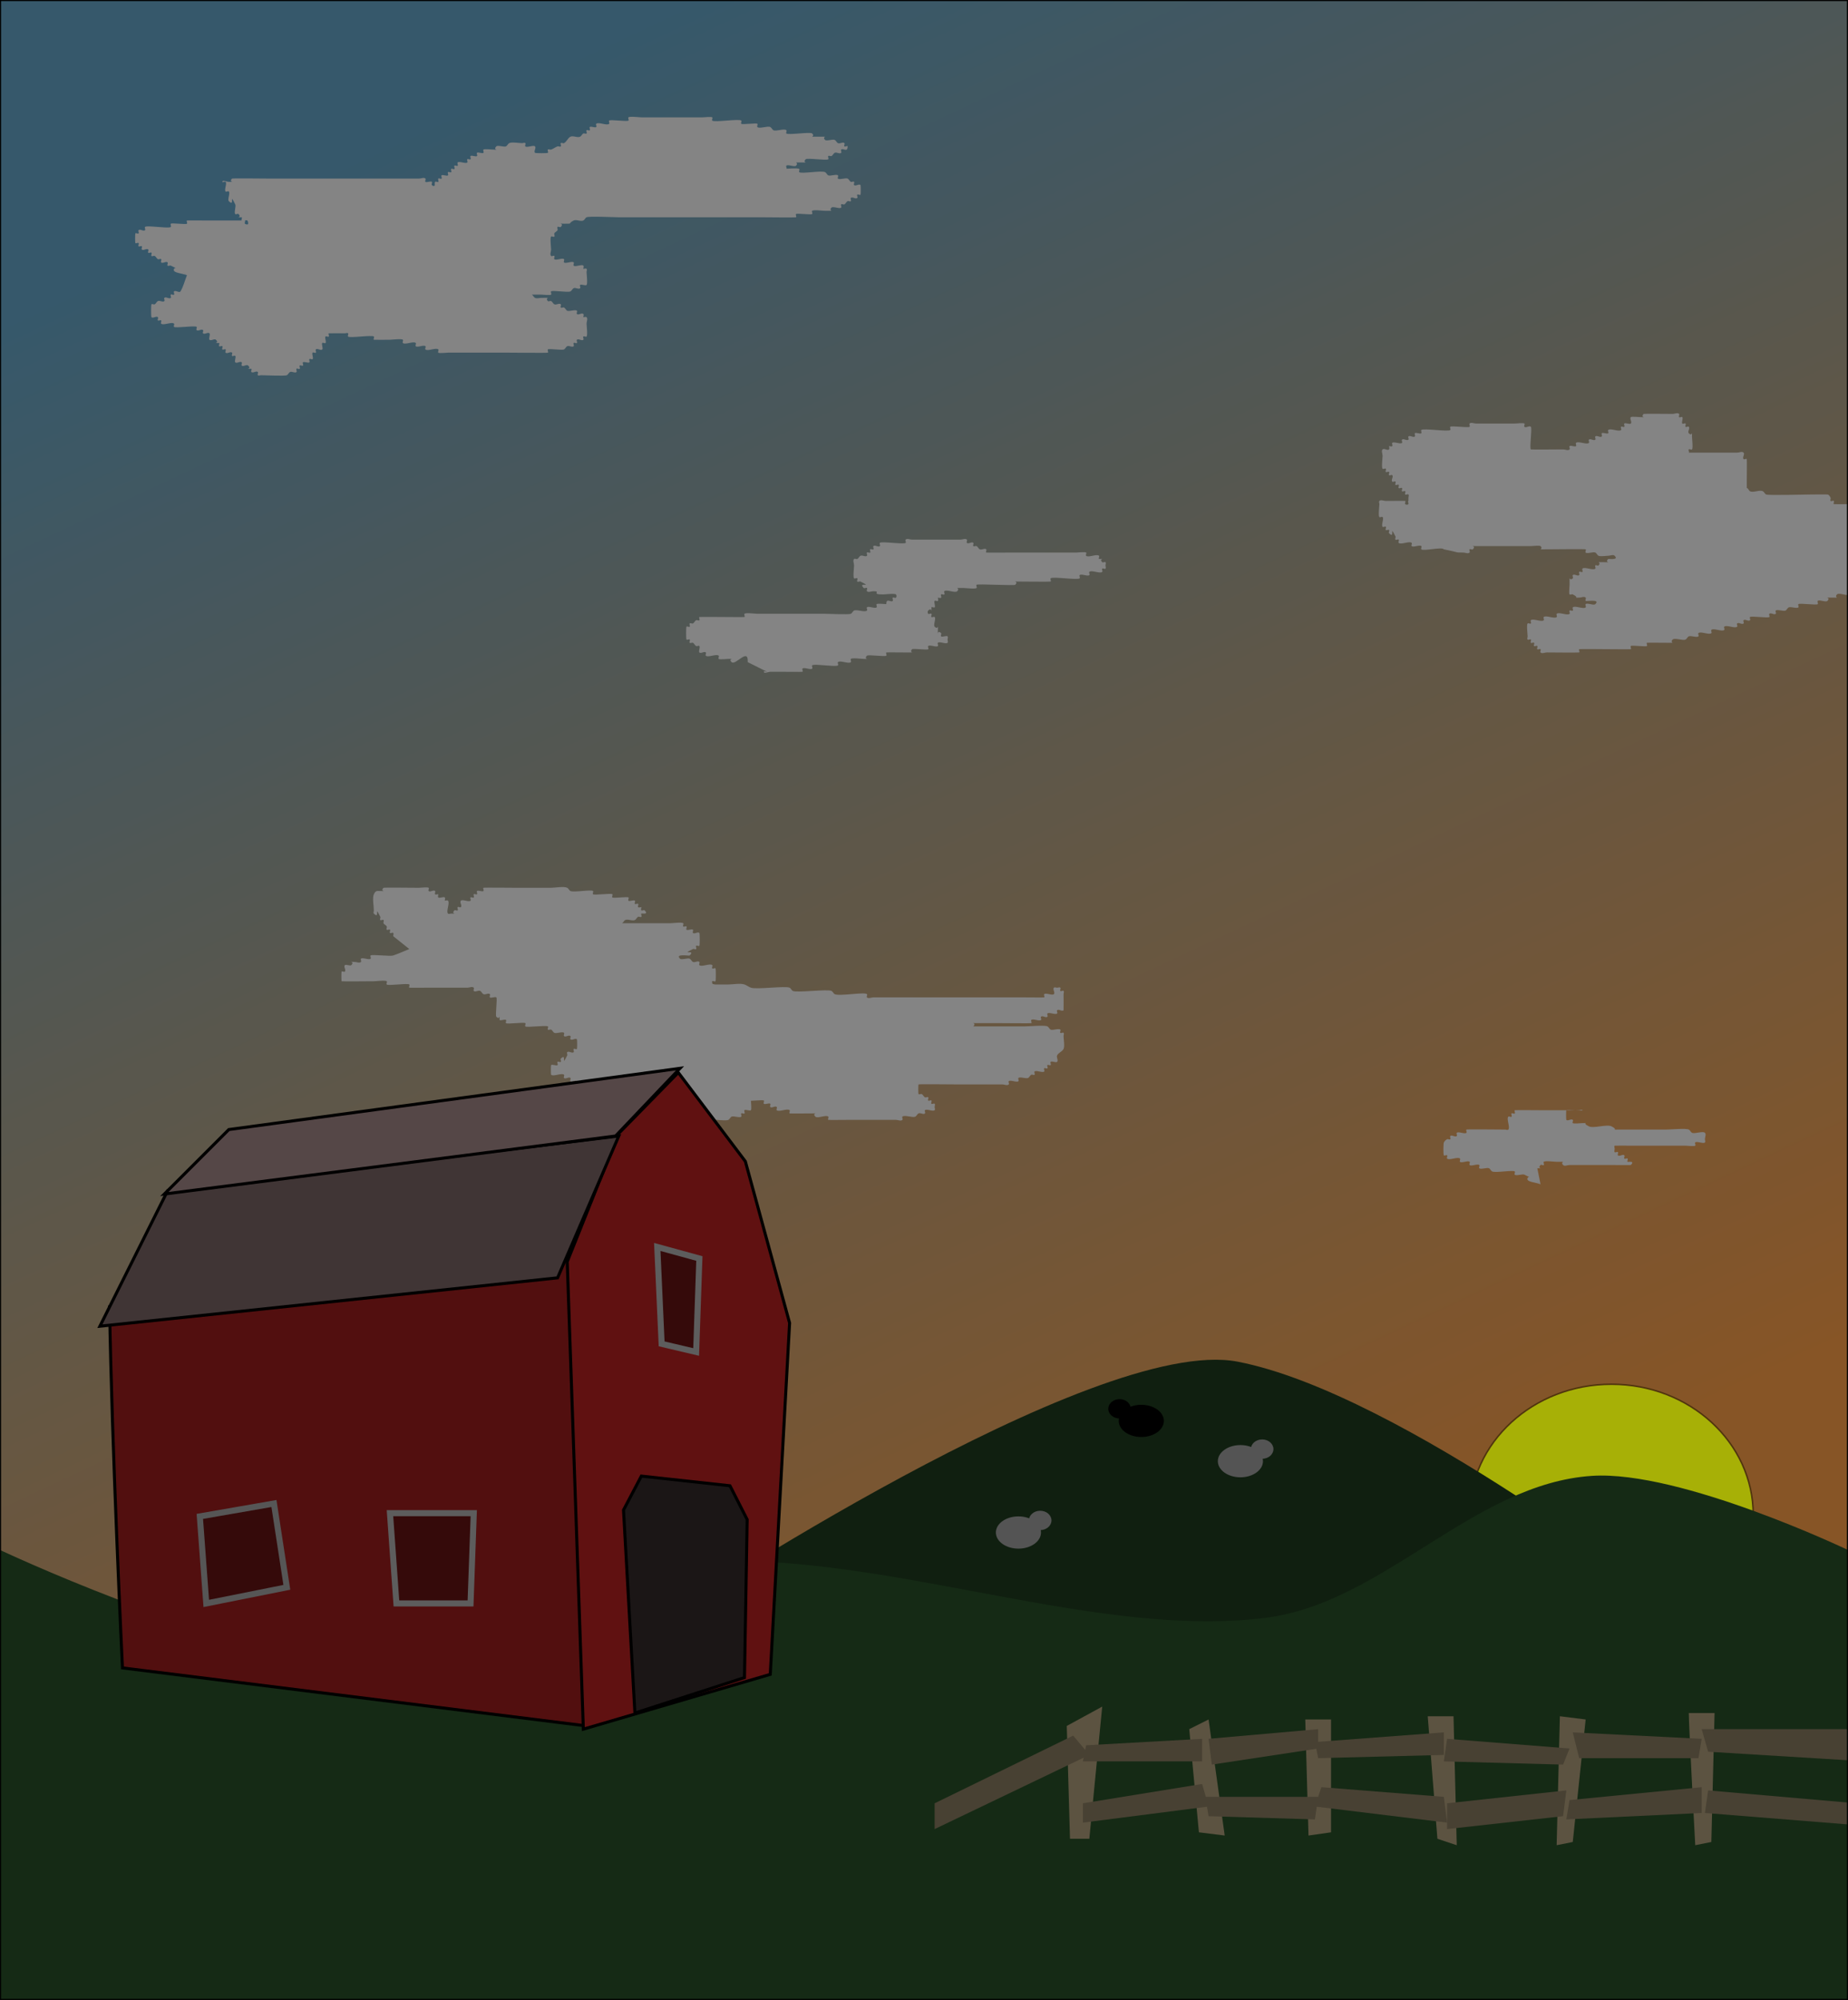 <?xml version="1.0" encoding="UTF-8" standalone="no"?>
<!-- Created with Inkscape (http://www.inkscape.org/) -->

<svg
   xmlns:dc="http://purl.org/dc/elements/1.1/"
   xmlns:cc="http://creativecommons.org/ns#"
   xmlns:rdf="http://www.w3.org/1999/02/22-rdf-syntax-ns#"
   xmlns:svg="http://www.w3.org/2000/svg"
   xmlns="http://www.w3.org/2000/svg"
   xmlns:xlink="http://www.w3.org/1999/xlink"
   xmlns:sodipodi="http://sodipodi.sourceforge.net/DTD/sodipodi-0.dtd"
   xmlns:inkscape="http://www.inkscape.org/namespaces/inkscape"
   width="610"
   height="660"
   id="svg3012"
   version="1.1"
   inkscape:version="0.48.5 r10040"
   sodipodi:docname="background.svg">
  <defs
     id="defs3014">
    <linearGradient
       id="linearGradient3775">
      <stop
         style="stop-color:#4d7e99;stop-opacity:1;"
         offset="0"
         id="stop3777" />
      <stop
         style="stop-color:#c27a36;stop-opacity:1;"
         offset="1"
         id="stop3779" />
    </linearGradient>
    <linearGradient
       inkscape:collect="always"
       xlink:href="#linearGradient3775"
       id="linearGradient3781"
       x1="226.596"
       y1="0"
       x2="467.447"
       y2="514.043"
       gradientUnits="userSpaceOnUse" />
  </defs>
  <sodipodi:namedview
     id="base"
     pagecolor="#ffffff"
     bordercolor="#666666"
     borderopacity="1.0"
     inkscape:pageopacity="0.0"
     inkscape:pageshadow="2"
     inkscape:zoom="0.94"
     inkscape:cx="339.6837"
     inkscape:cy="365.06349"
     inkscape:document-units="px"
     inkscape:current-layer="layer1"
     showgrid="true"
     inkscape:snap-grids="false"
     inkscape:window-width="1351"
     inkscape:window-height="898"
     inkscape:window-x="96"
     inkscape:window-y="46"
     inkscape:window-maximized="0"
     inkscape:snap-page="true"
     inkscape:snap-to-guides="true">
    <inkscape:grid
       type="xygrid"
       id="grid3020"
       empspacing="5"
       visible="true"
       enabled="true"
       snapvisiblegridlinesonly="true"
       spacingx="40px"
       spacingy="40px"
       originx="5px"
       originy="30px" />
  </sodipodi:namedview>
  <g
     inkscape:label="Layer 1"
     inkscape:groupmode="layer"
     id="layer1"
     transform="translate(0,-392.362)">
    <rect
       style="fill:url(#linearGradient3781);fill-opacity:1;stroke:none"
       id="rect3800"
       width="610"
       height="660"
       x="0"
       y="0"
       transform="translate(0,392.362)" />
    <path
       sodipodi:type="arc"
       style="fill:#effc08;fill-opacity:1;stroke:#724b13;stroke-width:0.5;stroke-linecap:round;stroke-linejoin:round;stroke-miterlimit:4;stroke-opacity:1;stroke-dasharray:none"
       id="path3826"
       sodipodi:cx="531.91492"
       sodipodi:cy="499.89362"
       sodipodi:rx="46.80851"
       sodipodi:ry="43.085106"
       d="m 578.723,499.894 c 0,23.795 -20.957,43.085 -46.809,43.085 -25.852,0 -46.809,-19.29 -46.809,-43.085 0,-23.795 20.957,-43.085 46.809,-43.085 25.852,0 46.809,19.29 46.809,43.085 z"
       transform="translate(0,392.362)" />
    <path
       style="fill:#172d17;fill-opacity:1;stroke:none"
       d="m 222.34,924.703 c 0,0 138.744,-92.104 186.17,-82.979 53.947,10.38 143.617,80.851 143.617,80.851 l 1.064,129.787 -288.298,0 z"
       id="rect3803"
       inkscape:connector-curvature="0"
       sodipodi:nodetypes="cscccc" />
    <path
       style="fill:#1e3c1e;fill-opacity:1;stroke:none"
       d="m 0,903.877 c 0,0 67.769,31.762 104.255,34.043 52.266,3.267 110.377,-32.976 154.255,-29.787 53.391,3.88 111.18,24.354 159.574,18.085 38.743,-5.019 68.461,-44.292 107.447,-46.809 C 554.785,877.521 610,903.877 610,903.877 l 0,148.485 -610,0 z"
       id="rect3798"
       inkscape:connector-curvature="0"
       sodipodi:nodetypes="csssscccc" />
    <path
       style="fill:#751515;fill-opacity:1;stroke:#000000;stroke-opacity:1"
       d="m 40.426,942.788 c 0,0 -3.546,-73.392 -4.255,-119.149 l 153.191,-15.957 4.255,154.255 z"
       id="path3815"
       inkscape:connector-curvature="0"
       sodipodi:nodetypes="ccccc" />
    <path
       style="fill:#bdbdbd;stroke:none;stroke-width:1px;stroke-linecap:butt;stroke-linejoin:miter;stroke-opacity:1;fill-opacity:1"
       d="m 135.106,313.191 c -1.064,-1.418 -4.61,-3.191 -3.191,-4.255 1.418,-1.064 4.965,4.255 3.191,4.255 -1.773,-1.418 -3.546,-2.837 -5.319,-4.255 0,-0.355 0.251,-0.813 0,-1.064 -0.251,-0.251 -0.813,0.251 -1.064,0 -0.251,-0.251 0.251,-0.813 0,-1.064 -0.251,-0.251 -0.813,0.251 -1.064,0 -0.251,-0.251 0.159,-0.747 0,-1.064 -0.224,-0.449 -0.84,-0.615 -1.064,-1.064 -0.159,-0.317 0.251,-0.813 0,-1.064 -0.251,-0.251 -0.813,0.251 -1.064,0 -0.251,-0.251 0.159,-0.747 0,-1.064 -2.214,-4.427 0.073,1.137 -2.128,-1.064 -0.251,-0.251 0,-0.709 0,-1.064 0,-1.278 -0.559,-4.201 0,-5.319 0.657,-1.315 1.027,-1.064 2.128,-1.064 2.837,0 -0.355,0.355 1.064,-1.064 0.114,-0.114 10.571,0 11.702,0 0.438,0 2.91,-0.282 3.191,0 0.251,0.251 -0.251,0.813 0,1.064 0.501,0.501 1.626,-0.501 2.128,0 0.251,0.251 -0.251,0.813 0,1.064 0.251,0.251 0.709,0 1.064,0 0,0.355 -0.251,0.813 0,1.064 0.35,0.35 1.777,-0.35 2.128,0 0.251,0.251 0,0.709 0,1.064 0.355,0 0.813,-0.251 1.064,0 0.709,0.709 -0.709,3.546 0,4.255 0.251,0.251 0.709,0 1.064,0 2.837,0 -0.355,0.355 1.064,-1.064 0.251,-0.251 0.813,0.251 1.064,0 0.251,-0.251 -0.251,-0.813 0,-1.064 0.251,-0.251 0.813,0.251 1.064,0 0.501,-0.501 -0.501,-1.626 0,-2.128 0.532,-0.532 2.66,0.532 3.191,0 0.251,-0.251 -0.251,-0.813 0,-1.064 0.251,-0.251 0.813,0.251 1.064,0 0.251,-0.251 -0.251,-0.813 0,-1.064 0.251,-0.251 0.813,0.251 1.064,0 0.251,-0.251 -0.251,-0.813 0,-1.064 0.35,-0.35 1.777,0.35 2.128,0 0.251,-0.251 -0.251,-0.813 0,-1.064 0.1,-0.1 9.613,0 10.638,0 3.901,0 7.801,0 11.702,0 1.278,0 4.201,-0.559 5.319,0 0.449,0.224 0.615,0.84 1.064,1.064 1.059,0.53 6.896,-0.55 7.447,0 0.251,0.251 -0.251,0.813 0,1.064 0.413,0.413 5.97,-0.413 6.383,0 0.251,0.251 -0.251,0.813 0,1.064 0.329,0.329 4.99,-0.329 5.319,0 0.251,0.251 -0.251,0.813 0,1.064 0.35,0.35 1.777,-0.35 2.128,0 0.251,0.251 -0.251,0.813 0,1.064 0.251,0.251 0.813,-0.251 1.064,0 0.251,0.251 -0.251,0.813 0,1.064 0.251,0.251 0.709,0 1.064,0 0,0.355 -0.251,0.813 0,1.064 0.251,0.251 0.813,-0.251 1.064,0 1.527,1.527 -0.93,0.93 -1.064,1.064 -0.251,0.251 0.251,0.813 0,1.064 -0.251,0.251 -0.747,-0.159 -1.064,0 -0.449,0.224 -0.615,0.84 -1.064,1.064 -0.851,0.426 -2.34,-0.426 -3.191,0 -0.449,0.224 -0.615,0.84 -1.064,1.064 -0.628,0.314 -2.476,0 -3.191,0 -0.371,0 -8.919,0 -5.319,0 8.156,0 16.312,0 24.468,0 0.649,0 3.841,-0.415 4.255,0 0.251,0.251 -0.251,0.813 0,1.064 0.251,0.251 0.813,-0.251 1.064,0 0.251,0.251 -0.251,0.813 0,1.064 0.35,0.35 1.777,-0.35 2.128,0 0.251,0.251 -0.251,0.813 0,1.064 0.501,0.501 1.626,-0.501 2.128,0 0.166,0.166 0.166,4.09 0,4.255 -0.251,0.251 -0.813,-0.251 -1.064,0 -0.251,0.251 0.251,0.813 0,1.064 -0.251,0.251 -0.747,-0.159 -1.064,0 -4.427,2.214 1.137,-0.073 -1.064,2.128 -0.209,0.209 -4.975,-0.72 -3.191,1.064 0.492,0.492 2.549,-0.321 3.191,0 0.449,0.224 0.615,0.84 1.064,1.064 0.634,0.317 1.626,-0.501 2.128,0 0.251,0.251 -0.251,0.813 0,1.064 0.709,0.709 3.546,-0.709 4.255,0 0.251,0.251 -0.251,0.813 0,1.064 0.251,0.251 0.813,-0.251 1.064,0 0.166,0.166 0.166,4.09 0,4.255 -0.251,0.251 -0.813,-0.251 -1.064,0 -0.251,0.251 0.251,0.813 0,1.064 -0.251,0.251 -1.064,0.355 -1.064,0 0,-0.709 1.418,0 2.128,0 1.418,0 2.837,0 4.255,0 1.516,0 3.857,-0.487 5.319,0 0.752,0.251 1.375,0.813 2.128,1.064 1.97,0.657 11.4,-0.683 12.766,0 0.449,0.224 0.615,0.84 1.064,1.064 1.345,0.672 11.421,-0.672 12.766,0 0.449,0.224 0.615,0.84 1.064,1.064 1.54,0.77 9.828,-0.81 10.638,0 0.251,0.251 -0.251,0.813 0,1.064 0.501,0.501 1.418,0 2.128,0 4.61,0 9.22,0 13.83,0 12.057,0 24.113,0 36.17,0 0.607,0 6.328,0.055 6.383,0 0.251,-0.251 -0.251,-0.813 0,-1.064 0.532,-0.532 2.66,0.532 3.191,0 0.501,-0.501 -0.501,-1.626 0,-2.128 0.251,-0.251 0.709,0 1.064,0 0.355,0 0.813,-0.251 1.064,0 0.251,0.251 -0.251,0.813 0,1.064 0.251,0.251 0.813,-0.251 1.064,0 0.251,0.251 0,0.709 0,1.064 0,0.502 0.048,5.271 0,5.319 -0.501,0.501 -1.626,-0.501 -2.128,0 -0.251,0.251 0.251,0.813 0,1.064 -0.532,0.532 -2.66,-0.532 -3.191,0 -0.251,0.251 0.251,0.813 0,1.064 -0.501,0.501 -1.626,-0.501 -2.128,0 -0.251,0.251 0.251,0.813 0,1.064 -0.532,0.532 -2.66,-0.532 -3.191,0 -0.251,0.251 0.251,0.813 0,1.064 -0.086,0.086 -8.655,0 -9.574,0 -2.837,0 -5.674,0 -8.511,0 -2.837,0 0.355,-0.355 -1.064,1.064 -0.251,0.251 -1.418,0 -1.064,0 6.028,0 12.057,0 18.085,0 1.375,0 6.472,-0.488 7.447,0 0.449,0.224 0.615,0.84 1.064,1.064 0.642,0.321 2.7,-0.492 3.191,0 0.251,0.251 -0.251,0.813 0,1.064 0.251,0.251 0.813,-0.251 1.064,0 0.251,0.251 0,0.709 0,1.064 0,1.009 0.442,3.372 0,4.255 -0.449,0.897 -1.679,1.231 -2.128,2.128 -0.317,0.634 0.501,1.626 0,2.128 -0.356,0.356 -1.772,-0.356 -2.128,0 -0.251,0.251 0.251,0.813 0,1.064 -0.251,0.251 -0.813,-0.251 -1.064,0 -0.251,0.251 0.251,0.813 0,1.064 -0.251,0.251 -0.813,-0.251 -1.064,0 -0.251,0.251 0.251,0.813 0,1.064 -0.532,0.532 -2.66,-0.532 -3.191,0 -0.251,0.251 0.251,0.813 0,1.064 -0.251,0.251 -0.747,-0.159 -1.064,0 -0.449,0.224 -0.615,0.84 -1.064,1.064 -0.642,0.321 -2.7,-0.492 -3.191,0 -0.251,0.251 0.251,0.813 0,1.064 -0.532,0.532 -2.66,-0.532 -3.191,0 -0.251,0.251 0.251,0.813 0,1.064 -0.501,0.501 -1.418,0 -2.128,0 -4.965,0 -9.929,0 -14.894,0 -1.237,0 -12.638,-0.128 -12.766,0 -0.106,0.106 -0.106,3.085 0,3.191 0.251,0.251 0.747,-0.159 1.064,0 0.449,0.224 0.615,0.84 1.064,1.064 0.317,0.159 0.813,-0.251 1.064,0 0.251,0.251 -0.251,0.813 0,1.064 0.251,0.251 0.813,-0.251 1.064,0 0.251,0.251 -0.251,0.813 0,1.064 0.251,0.251 0.813,-0.251 1.064,0 0.251,0.251 0,0.709 0,1.064 0,0.355 0.251,0.813 0,1.064 -0.532,0.532 -2.66,-0.532 -3.191,0 -0.251,0.251 0.251,0.813 0,1.064 -0.501,0.501 -1.493,-0.317 -2.128,0 -0.449,0.224 -0.615,0.84 -1.064,1.064 -0.886,0.443 -3.581,-0.675 -4.255,0 -0.251,0.251 0.251,0.813 0,1.064 -0.501,0.501 -1.418,0 -2.128,0 -5.319,0 -10.638,0 -15.957,0 -0.607,0 -6.328,0.055 -6.383,0 -0.251,-0.251 0.251,-0.813 0,-1.064 -0.709,-0.709 -3.546,0.709 -4.255,0 -1.418,-1.418 1.773,-1.064 -1.064,-1.064 -0.711,0 -7.383,0.063 -7.447,0 -0.251,-0.251 0.251,-0.813 0,-1.064 -0.709,-0.709 -3.546,0.709 -4.255,0 -0.251,-0.251 0.251,-0.813 0,-1.064 -0.501,-0.501 -1.626,0.501 -2.128,0 -0.251,-0.251 0.251,-0.813 0,-1.064 -0.35,-0.35 -1.777,0.35 -2.128,0 -0.251,-0.251 0.251,-0.813 0,-1.064 -0.329,-0.329 -4.99,0.329 -5.319,0 -0.251,-0.251 0.251,-0.813 0,-1.064 -0.501,-0.501 -1.626,0.501 -2.128,0 -0.251,-0.251 0.251,-0.813 0,-1.064 -0.35,-0.35 -1.778,0.35 -2.128,0 -0.251,-0.251 0.251,-0.813 0,-1.064 -0.35,-0.35 -1.777,0.35 -2.128,0 -1.425,-1.425 2.948,-1.307 3.191,-1.064 0.251,0.251 -0.251,0.813 0,1.064 0.501,0.501 1.626,-0.501 2.128,0 0.251,0.251 -0.251,0.813 0,1.064 0.501,0.501 1.626,-0.501 2.128,0 0.501,0.501 0,1.418 0,2.128 0,0.438 0.282,2.91 0,3.191 -0.35,0.35 -1.777,-0.35 -2.128,0 -0.251,0.251 0.251,0.813 0,1.064 -0.251,0.251 -0.813,-0.251 -1.064,0 -0.251,0.251 0.251,0.813 0,1.064 -0.492,0.492 -2.549,-0.321 -3.191,0 -0.449,0.224 -0.615,0.84 -1.064,1.064 -1.059,0.53 -6.896,-0.55 -7.447,0 -0.251,0.251 0.251,0.813 0,1.064 -0.501,0.501 -1.418,0 -2.128,0 -1.56,0 -9.803,0.418 -10.638,0 -0.449,-0.224 -0.615,-0.84 -1.064,-1.064 -0.317,-0.159 -0.813,0.251 -1.064,0 -0.251,-0.251 0.251,-0.813 0,-1.064 -0.532,-0.532 -2.66,0.532 -3.191,0 -0.251,-0.251 0.251,-0.813 0,-1.064 -0.532,-0.532 -2.66,0.532 -3.191,0 -0.251,-0.251 0.251,-0.813 0,-1.064 -0.251,-0.251 -0.813,0.251 -1.064,0 -0.251,-0.251 0.251,-0.813 0,-1.064 -0.35,-0.35 -1.777,0.35 -2.128,0 -0.251,-0.251 0.251,-0.813 0,-1.064 -0.251,-0.251 -0.747,0.159 -1.064,0 -0.449,-0.224 -0.615,-0.84 -1.064,-1.064 -0.642,-0.321 -2.7,0.492 -3.191,0 -0.251,-0.251 0.251,-0.813 0,-1.064 -0.35,-0.35 -1.777,0.35 -2.128,0 -0.251,-0.251 0.251,-0.813 0,-1.064 -0.35,-0.35 -1.777,0.35 -2.128,0 -0.251,-0.251 0.251,-0.813 0,-1.064 -0.251,-0.251 -0.747,0.159 -1.064,0 -0.449,-0.224 -0.615,-0.84 -1.064,-1.064 -0.886,-0.443 -3.581,0.675 -4.255,0 -0.251,-0.251 0.251,-0.813 0,-1.064 -0.501,-0.501 -1.626,0.501 -2.128,0 -0.251,-0.251 0.251,-0.813 0,-1.064 -0.501,-0.501 -1.626,0.501 -2.128,0 -0.251,-0.251 0.251,-0.813 0,-1.064 -0.501,-0.501 -1.626,0.501 -2.128,0 -0.251,-0.251 0.251,-0.813 0,-1.064 -0.709,-0.709 -3.546,0.709 -4.255,0 -0.106,-0.106 -0.106,-3.085 0,-3.191 0.35,-0.35 1.777,0.35 2.128,0 0.251,-0.251 -0.251,-0.813 0,-1.064 0.251,-0.251 0.813,0.251 1.064,0 0.251,-0.251 -0.251,-0.813 0,-1.064 2.201,-2.201 -0.086,3.364 2.128,-1.064 0.159,-0.317 -0.251,-0.813 0,-1.064 0.501,-0.501 1.626,0.501 2.128,0 0.251,-0.251 -0.251,-0.813 0,-1.064 0.251,-0.251 0.813,0.251 1.064,0 0.106,-0.106 0.106,-3.085 0,-3.191 -0.501,-0.501 -1.626,0.501 -2.128,0 -0.251,-0.251 0.251,-0.813 0,-1.064 -0.501,-0.501 -1.626,0.501 -2.128,0 -0.251,-0.251 0.251,-0.813 0,-1.064 -0.492,-0.492 -2.549,0.321 -3.191,0 -0.449,-0.224 -0.615,-0.84 -1.064,-1.064 -0.317,-0.159 -0.813,0.251 -1.064,0 -0.251,-0.251 0.317,-0.905 0,-1.064 -0.865,-0.433 -6.998,0.449 -7.447,0 -0.251,-0.251 0.251,-0.813 0,-1.064 -0.413,-0.413 -5.97,0.413 -6.383,0 -0.251,-0.251 0.251,-0.813 0,-1.064 -0.35,-0.35 -1.777,0.35 -2.128,0 0,-2.837 0.355,0.355 -1.064,-1.064 -0.413,-0.413 0.413,-5.97 0,-6.383 -0.35,-0.35 -1.777,0.35 -2.128,0 -0.251,-0.251 0.251,-0.813 0,-1.064 -0.501,-0.501 -1.493,0.317 -2.128,0 -0.449,-0.224 -0.615,-0.84 -1.064,-1.064 -0.634,-0.317 -1.626,0.501 -2.128,0 -0.251,-0.251 0.251,-0.813 0,-1.064 -0.501,-0.501 -1.418,0 -2.128,0 -4.61,0 -9.22,0 -13.83,0 -0.502,0 -5.271,0.048 -5.319,0 -0.251,-0.251 0.251,-0.813 0,-1.064 -0.499,-0.499 -6.947,0.499 -7.447,0 -0.251,-0.251 0.251,-0.813 0,-1.064 -0.414,-0.415 -3.606,0 -4.255,0 -1.025,0 -10.538,0.1 -10.638,0 -0.106,-0.106 -0.106,-3.085 0,-3.191 0.251,-0.251 0.813,0.251 1.064,0 0.501,-0.501 -0.501,-1.626 0,-2.128 0.35,-0.35 1.777,0.35 2.128,0 1.418,-1.418 -1.773,-1.064 1.064,-1.064 0.709,0 1.626,0.501 2.128,0 0.251,-0.251 -0.251,-0.813 0,-1.064 0.532,-0.532 2.66,0.532 3.191,0 0.251,-0.251 -0.251,-0.813 0,-1.064 0.429,-0.429 6.374,0.357 7.447,0 1.812,-0.604 3.546,-1.418 5.319,-2.128 z"
       id="path3822"
       inkscape:connector-curvature="0"
       transform="translate(0,392.362)" />
    <path
       style="fill:#8a1919;fill-opacity:1;stroke:#000000;stroke-width:1px;stroke-linecap:butt;stroke-linejoin:miter;stroke-opacity:1"
       d="m 192.553,963.001 -5.319,-154.255 16.854,-42.212 19.809,-20.217 22.138,29.322 14.602,53.321 -6.383,115.957 z"
       id="path3817"
       inkscape:connector-curvature="0"
       sodipodi:nodetypes="cccccccc" />
    <path
       style="fill:#5c4c4c;fill-opacity:1;stroke:#000000;stroke-width:1px;stroke-linecap:butt;stroke-linejoin:miter;stroke-opacity:1"
       d="M 184.043,814.064 204.255,767.256 55.319,785.341 32.979,830.022 z"
       id="path3819"
       inkscape:connector-curvature="0" />
    <path
       style="fill:#7a6565;fill-opacity:1;stroke:#000000;stroke-width:1px;stroke-linecap:butt;stroke-linejoin:miter;stroke-opacity:1"
       d="M 203.191,767.256 224.468,744.915 75.532,765.128 54.255,786.405 z"
       id="path3821"
       inkscape:connector-curvature="0"
       sodipodi:nodetypes="ccccc" />
    <path
       style="fill:#272020;fill-opacity:1;stroke:#000000;stroke-width:1px;stroke-linecap:butt;stroke-linejoin:miter;stroke-opacity:1"
       d="m 209.574,957.681 -3.763,-66.995 5.891,-11.197 29.255,3.191 5.671,11.149 -0.884,52.149 z"
       id="path3823"
       inkscape:connector-curvature="0"
       sodipodi:nodetypes="ccccccc" />
    <path
       style="fill:#4c0e0e;fill-opacity:1;stroke:#7b7b7b;stroke-width:2;stroke-linecap:butt;stroke-linejoin:miter;stroke-miterlimit:4;stroke-opacity:1;stroke-dasharray:none"
       d="m 65.957,892.788 2.128,28.723 26.596,-5.319 -4.255,-27.66 z"
       id="path3825"
       inkscape:connector-curvature="0" />
    <path
       style="fill:#4c0e0e;fill-opacity:1;stroke:#858585;stroke-width:2;stroke-linecap:butt;stroke-linejoin:miter;stroke-miterlimit:4;stroke-opacity:1;stroke-dasharray:none"
       d="m 128.723,891.724 2.128,29.787 24.468,0 1.064,-29.787 z"
       id="path3827"
       inkscape:connector-curvature="0" />
    <path
       style="fill:#4c0e0e;fill-opacity:1;stroke:#858585;stroke-width:2;stroke-linecap:butt;stroke-linejoin:miter;stroke-miterlimit:4;stroke-opacity:1;stroke-dasharray:none"
       d="m 216.957,803.867 1.44,31.979 11.391,2.686 1.064,-30.851 z"
       id="path3827-1"
       inkscape:connector-curvature="0"
       sodipodi:nodetypes="ccccc" />
    <path
       style="fill:#84775d;stroke:none;stroke-width:1px;stroke-linecap:butt;stroke-linejoin:miter;stroke-opacity:1;fill-opacity:1"
       d="m 557.447,565.319 c 0,4.255 2.128,43.617 2.128,43.617 l 5.319,-1.064 1.064,-42.553 z"
       id="path3847"
       inkscape:connector-curvature="0"
       transform="translate(0,392.362)" />
    <path
       style="fill:#84775d;stroke:none;stroke-width:1px;stroke-linecap:butt;stroke-linejoin:miter;stroke-opacity:1;fill-opacity:1"
       d="m 519.149,607.872 4.255,-40.426 -8.511,-1.064 -1.064,42.553 z"
       id="path3849"
       inkscape:connector-curvature="0"
       transform="translate(0,392.362)" />
    <path
       style="fill:#84775d;stroke:none;stroke-width:1px;stroke-linecap:butt;stroke-linejoin:miter;stroke-opacity:1;fill-opacity:1"
       d="m 474.468,606.809 6.383,2.128 -1.064,-42.553 -8.511,0 z"
       id="path3851"
       inkscape:connector-curvature="0"
       transform="translate(0,392.362)" />
    <path
       style="fill:#84775d;stroke:none;stroke-width:1px;stroke-linecap:butt;stroke-linejoin:miter;stroke-opacity:1;fill-opacity:1"
       d="m 431.915,605.745 7.447,-1.064 0,-37.234 -8.511,0 z"
       id="path3853"
       inkscape:connector-curvature="0"
       transform="translate(0,392.362)" />
    <path
       style="fill:#84775d;stroke:none;stroke-width:1px;stroke-linecap:butt;stroke-linejoin:miter;stroke-opacity:1;fill-opacity:1"
       d="m 395.745,604.681 -3.191,-34.043 6.383,-3.191 5.319,38.298 z"
       id="path3855"
       inkscape:connector-curvature="0"
       transform="translate(0,392.362)" />
    <path
       style="fill:#84775d;stroke:none;stroke-width:1px;stroke-linecap:butt;stroke-linejoin:miter;stroke-opacity:1;fill-opacity:1"
       d="m 353.191,999.171 6.383,0 4.255,-43.617 -11.702,6.383 z"
       id="path3857"
       inkscape:connector-curvature="0" />
    <path
       style="fill:#675d49;stroke:none;stroke-width:1px;stroke-linecap:butt;stroke-linejoin:miter;stroke-opacity:1;fill-opacity:1"
       d="m 308.511,595.106 0,8.511 51.064,-24.468 -5.319,-6.383 z"
       id="path3859"
       inkscape:connector-curvature="0"
       transform="translate(0,392.362)" />
    <path
       style="fill:#675d49;stroke:none;stroke-width:1px;stroke-linecap:butt;stroke-linejoin:miter;stroke-opacity:1;fill-opacity:1"
       d="m 358.511,575.957 -1.064,5.319 39.362,0 0,-7.447 z"
       id="path3861"
       inkscape:connector-curvature="0"
       transform="translate(0,392.362)" />
    <path
       style="fill:#675d49;stroke:none;stroke-width:1px;stroke-linecap:butt;stroke-linejoin:miter;stroke-opacity:1;fill-opacity:1"
       d="m 357.447,595.106 0,6.383 41.489,-5.319 -2.128,-7.447 z"
       id="path3863"
       inkscape:connector-curvature="0"
       transform="translate(0,392.362)" />
    <path
       style="fill:#675d49;stroke:none;stroke-width:1px;stroke-linecap:butt;stroke-linejoin:miter;stroke-opacity:1;fill-opacity:1"
       d="m 398.936,599.362 -1.064,-6.383 37.234,0 -1.064,7.447 z"
       id="path3865"
       inkscape:connector-curvature="0"
       transform="translate(0,392.362)" />
    <path
       style="fill:#675d49;stroke:none;stroke-width:1px;stroke-linecap:butt;stroke-linejoin:miter;stroke-opacity:1;fill-opacity:1"
       d="m 435.106,577.021 0,-6.383 -36.17,3.191 1.064,8.511 z"
       id="path3867"
       inkscape:connector-curvature="0"
       transform="translate(0,392.362)" />
    <path
       style="fill:#675d49;stroke:none;stroke-width:1px;stroke-linecap:butt;stroke-linejoin:miter;stroke-opacity:1;fill-opacity:1"
       d="m 435.106,580.213 -1.064,-5.319 42.553,-3.191 0,7.447 z"
       id="path3869"
       inkscape:connector-curvature="0"
       transform="translate(0,392.362)" />
    <path
       style="fill:#675d49;stroke:none;stroke-width:1px;stroke-linecap:butt;stroke-linejoin:miter;stroke-opacity:1;fill-opacity:1"
       d="m 477.66,601.489 -1.064,-8.511 -40.426,-3.191 -2.128,6.383 z"
       id="path3871"
       inkscape:connector-curvature="0"
       transform="translate(0,392.362)" />
    <path
       style="fill:#675d49;stroke:none;stroke-width:1px;stroke-linecap:butt;stroke-linejoin:miter;stroke-opacity:1;fill-opacity:1"
       d="m 477.66,603.617 0,-8.511 39.362,-4.255 -1.064,8.511 z"
       id="path3873"
       inkscape:connector-curvature="0"
       transform="translate(0,392.362)" />
    <path
       style="fill:#675d49;stroke:none;stroke-width:1px;stroke-linecap:butt;stroke-linejoin:miter;stroke-opacity:1;fill-opacity:1"
       d="m 517.021,600.426 1.064,-6.383 43.617,-4.255 0,8.511 z"
       id="path3875"
       inkscape:connector-curvature="0"
       transform="translate(0,392.362)" />
    <path
       style="fill:#675d49;stroke:none;stroke-width:1px;stroke-linecap:butt;stroke-linejoin:miter;stroke-opacity:1;fill-opacity:1"
       d="m 476.596,581.277 1.064,-7.447 40.426,3.191 -2.128,5.319 z"
       id="path3877"
       inkscape:connector-curvature="0"
       transform="translate(0,392.362)" />
    <path
       style="fill:#675d49;stroke:none;stroke-width:1px;stroke-linecap:butt;stroke-linejoin:miter;stroke-opacity:1;fill-opacity:1"
       d="m 521.277,580.213 -2.128,-8.511 42.553,2.128 -1.064,6.383 z"
       id="path3879"
       inkscape:connector-curvature="0"
       transform="translate(0,392.362)" />
    <path
       style="fill:#675d49;stroke:none;stroke-width:1px;stroke-linecap:butt;stroke-linejoin:miter;stroke-opacity:1;fill-opacity:1"
       d="m 562.766,598.298 1.064,-7.447 48.936,4.255 3.191,7.447 z"
       id="path3881"
       inkscape:connector-curvature="0"
       transform="translate(0,392.362)" />
    <path
       style="fill:#675d49;stroke:none;stroke-width:1px;stroke-linecap:butt;stroke-linejoin:miter;stroke-opacity:1;fill-opacity:1"
       d="m 563.83,578.085 -2.128,-7.447 56.383,0 -2.128,10.638 z"
       id="path3883"
       inkscape:connector-curvature="0"
       transform="translate(0,392.362)" />
    <path
       sodipodi:type="arc"
       style="fill:#797979;fill-opacity:1;stroke:none"
       id="path3885"
       sodipodi:cx="336.17023"
       sodipodi:cy="505.74469"
       sodipodi:rx="7.4468083"
       sodipodi:ry="5.319149"
       d="m 343.617,505.745 c 0,2.938 -3.334,5.319 -7.447,5.319 -4.113,0 -7.447,-2.381 -7.447,-5.319 0,-2.938 3.334,-5.319 7.447,-5.319 4.113,0 7.447,2.381 7.447,5.319 z"
       transform="translate(0,392.362)" />
    <path
       sodipodi:type="arc"
       style="fill:#797979;fill-opacity:1;stroke:none"
       id="path3887"
       sodipodi:cx="343.61703"
       sodipodi:cy="499.62766"
       sodipodi:rx="3.7234042"
       sodipodi:ry="3.1914895"
       d="m 347.34,499.628 c 0,1.763 -1.667,3.191 -3.723,3.191 -2.056,0 -3.723,-1.429 -3.723,-3.191 0,-1.763 1.667,-3.191 3.723,-3.191 2.056,0 3.723,1.429 3.723,3.191 z"
       transform="translate(-0.266,394.49)" />
    <path
       transform="translate(73.271,368.825)"
       sodipodi:type="arc"
       style="fill:#797979;fill-opacity:1;stroke:none"
       id="path3885-7"
       sodipodi:cx="336.17023"
       sodipodi:cy="505.74469"
       sodipodi:rx="7.4468083"
       sodipodi:ry="5.319149"
       d="m 343.617,505.745 c 0,2.938 -3.334,5.319 -7.447,5.319 -4.113,0 -7.447,-2.381 -7.447,-5.319 0,-2.938 3.334,-5.319 7.447,-5.319 4.113,0 7.447,2.381 7.447,5.319 z" />
    <path
       sodipodi:type="arc"
       style="fill:#797979;fill-opacity:1;stroke:none"
       id="path3887-4"
       sodipodi:cx="343.61703"
       sodipodi:cy="499.62766"
       sodipodi:rx="3.7234042"
       sodipodi:ry="3.1914895"
       d="m 347.34,499.628 c 0,1.763 -1.667,3.191 -3.723,3.191 -2.056,0 -3.723,-1.429 -3.723,-3.191 0,-1.763 1.667,-3.191 3.723,-3.191 2.056,0 3.723,1.429 3.723,3.191 z"
       transform="translate(73.005,370.953)" />
    <path
       transform="matrix(-1,0,0,1,712.899,355.527)"
       sodipodi:type="arc"
       style="fill:#000000;fill-opacity:1;stroke:none"
       id="path3885-7-0"
       sodipodi:cx="336.17023"
       sodipodi:cy="505.74469"
       sodipodi:rx="7.4468083"
       sodipodi:ry="5.319149"
       d="m 343.617,505.745 c 0,2.938 -3.334,5.319 -7.447,5.319 -4.113,0 -7.447,-2.381 -7.447,-5.319 0,-2.938 3.334,-5.319 7.447,-5.319 4.113,0 7.447,2.381 7.447,5.319 z" />
    <path
       sodipodi:type="arc"
       style="fill:#000000;fill-opacity:1;stroke:none"
       id="path3887-4-9"
       sodipodi:cx="343.61703"
       sodipodi:cy="499.62766"
       sodipodi:rx="3.7234042"
       sodipodi:ry="3.1914895"
       d="m 347.34,499.628 c 0,1.763 -1.667,3.191 -3.723,3.191 -2.056,0 -3.723,-1.429 -3.723,-3.191 0,-1.763 1.667,-3.191 3.723,-3.191 2.056,0 3.723,1.429 3.723,3.191 z"
       transform="matrix(-1,0,0,1,713.165,357.655)" />
    <path
       style="fill:#bdbdbd;stroke:none;stroke-width:1px;stroke-linecap:butt;stroke-linejoin:miter;stroke-opacity:1;fill-opacity:1"
       d="m 61.702,90.851 c -1.418,-0.709 -4.965,-0.709 -4.255,-2.128 0.709,-1.418 5.377,3.249 4.255,2.128 -1.462,-1.462 -3.47,-2.267 -5.319,-3.191 -0.317,-0.159 -0.813,0.251 -1.064,0 -0.251,-0.251 0.251,-0.813 0,-1.064 -0.501,-0.501 -1.626,0.501 -2.128,0 -0.251,-0.251 0.251,-0.813 0,-1.064 -0.251,-0.251 -0.747,0.159 -1.064,0 -0.449,-0.224 -0.615,-0.84 -1.064,-1.064 -0.317,-0.159 -0.813,0.251 -1.064,0 -0.251,-0.251 0.251,-0.813 0,-1.064 -0.251,-0.251 -0.813,0.251 -1.064,0 -0.251,-0.251 0.251,-0.813 0,-1.064 -0.501,-0.501 -1.626,0.501 -2.128,0 -0.251,-0.251 0.251,-0.813 0,-1.064 -0.251,-0.251 -0.813,0.251 -1.064,0 -0.251,-0.251 0.251,-0.813 0,-1.064 -0.251,-0.251 -0.813,0.251 -1.064,0 -0.106,-0.106 -0.106,-3.085 0,-3.191 0.251,-0.251 0.813,0.251 1.064,0 0.251,-0.251 -0.251,-0.813 0,-1.064 0.501,-0.501 1.626,0.501 2.128,0 0.251,-0.251 -0.251,-0.813 0,-1.064 0.415,-0.415 3.606,0 4.255,0 0.649,0 3.841,0.415 4.255,0 0.251,-0.251 -0.251,-0.813 0,-1.064 0.329,-0.329 4.99,0.329 5.319,0 0.251,-0.251 -0.251,-0.813 0,-1.064 0.063,-0.063 6.736,0 7.447,0 3.546,0 7.092,0 10.638,0 0.355,0 0.813,-0.251 1.064,0 0.251,0.251 -0.251,0.813 0,1.064 0.251,0.251 1.064,0.355 1.064,0 0,-2.214 -1.492,-0.428 -2.128,-1.064 -0.251,-0.251 0.251,-0.813 0,-1.064 -2.837,0 0.355,0.355 -1.064,-1.064 -0.251,-0.251 -0.813,0.251 -1.064,0 -0.492,-0.492 0.321,-2.549 0,-3.191 -2.214,-4.427 0.073,1.137 -2.128,-1.064 -0.532,-0.532 0.532,-2.66 0,-3.191 -0.251,-0.251 -0.813,0.251 -1.064,0 C 73.936,62.66 75,60.532 74.468,60 c -0.251,-0.251 -1.064,0.355 -1.064,0 0,-0.709 1.418,0 2.128,0 2.837,0 -0.355,0.355 1.064,-1.064 0.128,-0.128 11.529,0 12.766,0 12.057,0 24.113,0 36.17,0 4.255,0 8.511,0 12.766,0 0.709,0 1.626,-0.501 2.128,0 0.251,0.251 -0.251,0.813 0,1.064 0.35,0.35 1.777,-0.35 2.128,0 0.251,0.251 -0.251,0.813 0,1.064 1.238,1.237 1.064,-1.753 1.064,2.128 0,0.709 0.709,2.128 0,2.128 -0.709,0 0,-1.418 0,-2.128 0,-0.438 -0.282,-2.91 0,-3.191 0.251,-0.251 0.813,0.251 1.064,0 0.251,-0.251 -0.251,-0.813 0,-1.064 0.251,-0.251 0.813,0.251 1.064,0 0.251,-0.251 -0.251,-0.813 0,-1.064 0.35,-0.35 1.777,0.35 2.128,0 0.251,-0.251 -0.251,-0.813 0,-1.064 0.251,-0.251 0.813,0.251 1.064,0 0.251,-0.251 -0.251,-0.813 0,-1.064 0.251,-0.251 0.813,0.251 1.064,0 0.251,-0.251 -0.251,-0.813 0,-1.064 0.251,-0.251 0.813,0.251 1.064,0 0.251,-0.251 -0.251,-0.813 0,-1.064 0.532,-0.532 2.66,0.532 3.191,0 0.251,-0.251 -0.251,-0.813 0,-1.064 0.251,-0.251 0.813,0.251 1.064,0 0.251,-0.251 -0.251,-0.813 0,-1.064 0.35,-0.35 1.778,0.35 2.128,0 0.251,-0.251 -0.251,-0.813 0,-1.064 0.35,-0.35 1.777,0.35 2.128,0 0.251,-0.251 -0.251,-0.813 0,-1.064 0.282,-0.282 2.753,0 3.191,0 2.837,0 -0.355,0.355 1.064,-1.064 0.492,-0.492 2.549,0.321 3.191,0 0.449,-0.224 0.615,-0.84 1.064,-1.064 0.883,-0.442 3.247,0 4.255,0 0.355,0 0.813,-0.251 1.064,0 0.251,0.251 -0.251,0.813 0,1.064 0.532,0.532 2.66,-0.532 3.191,0 0.501,0.501 -0.501,1.626 0,2.128 0.166,0.166 4.09,0.166 4.255,0 0.251,-0.251 -0.251,-0.813 0,-1.064 0.251,-0.251 0.727,0.112 1.064,0 0.752,-0.251 1.375,-0.813 2.128,-1.064 0.336,-0.112 0.813,0.251 1.064,0 0.251,-0.251 -0.251,-0.813 0,-1.064 0.251,-0.251 0.747,0.159 1.064,0 0.897,-0.449 1.231,-1.679 2.128,-2.128 0.851,-0.426 2.34,0.426 3.191,0 0.449,-0.224 0.615,-0.84 1.064,-1.064 0.317,-0.159 0.813,0.251 1.064,0 0.251,-0.251 -0.251,-0.813 0,-1.064 0.251,-0.251 0.813,0.251 1.064,0 0.251,-0.251 -0.251,-0.813 0,-1.064 0.35,-0.35 1.777,0.35 2.128,0 0.251,-0.251 -0.251,-0.813 0,-1.064 0.709,-0.709 3.546,0.709 4.255,0 0.251,-0.251 -0.251,-0.813 0,-1.064 0.413,-0.413 5.97,0.413 6.383,0 0.251,-0.251 -0.251,-0.813 0,-1.064 0.415,-0.415 3.606,0 4.255,0 6.738,0 13.475,0 20.213,0 0.438,0 2.91,-0.282 3.191,0 0.251,0.251 -0.251,0.813 0,1.064 0.67,0.67 8.905,-0.67 9.574,0 0.251,0.251 -0.251,0.813 0,1.064 0.329,0.329 4.99,-0.329 5.319,0 0.251,0.251 -0.251,0.813 0,1.064 0.675,0.675 3.37,-0.443 4.255,0 0.449,0.224 0.615,0.84 1.064,1.064 0.886,0.443 3.581,-0.675 4.255,0 0.251,0.251 -0.251,0.813 0,1.064 0.586,0.586 7.925,-0.586 8.511,0 1.237,1.237 -1.753,1.064 2.128,1.064 3.881,0 0.89,-0.174 2.128,1.064 0.492,0.492 2.549,-0.321 3.191,0 0.449,0.224 0.615,0.84 1.064,1.064 0.634,0.317 1.626,-0.501 2.128,0 0.251,0.251 -0.251,0.813 0,1.064 0.251,0.251 1.064,-0.355 1.064,0 0,2.214 -1.492,0.428 -2.128,1.064 -0.251,0.251 0.251,0.813 0,1.064 -0.501,0.501 -1.493,-0.317 -2.128,0 -0.449,0.224 -0.615,0.84 -1.064,1.064 -0.317,0.159 -0.813,-0.251 -1.064,0 -0.251,0.251 0.251,0.813 0,1.064 -0.499,0.499 -6.947,-0.499 -7.447,0 -1.418,1.418 1.773,1.064 -1.064,1.064 -3.881,0 -0.89,-0.174 -2.128,1.064 -0.532,0.532 -2.66,-0.532 -3.191,0 -0.251,0.251 0.251,0.813 0,1.064 -0.251,0.251 -1.418,0 -1.064,0 0.373,0 4.912,-0.407 5.319,0 0.251,0.251 -0.251,0.813 0,1.064 0.639,0.639 7.289,-0.611 8.511,0 0.449,0.224 0.615,0.84 1.064,1.064 0.642,0.321 2.7,-0.492 3.191,0 0.251,0.251 -0.251,0.813 0,1.064 0.492,0.492 2.549,-0.321 3.191,0 0.449,0.224 0.615,0.84 1.064,1.064 0.317,0.159 0.813,-0.251 1.064,0 0.251,0.251 -0.251,0.813 0,1.064 0.501,0.501 1.626,-0.501 2.128,0 0.106,0.106 0.106,3.085 0,3.191 -0.251,0.251 -0.813,-0.251 -1.064,0 -0.251,0.251 0.251,0.813 0,1.064 -0.501,0.501 -1.626,-0.501 -2.128,0 -0.251,0.251 0.251,0.813 0,1.064 -0.251,0.251 -0.747,-0.159 -1.064,0 -0.449,0.224 -0.615,0.84 -1.064,1.064 -0.317,0.159 -0.813,-0.251 -1.064,0 -0.251,0.251 0.251,0.813 0,1.064 -0.532,0.532 -2.66,-0.532 -3.191,0 -1.238,1.237 1.753,1.064 -2.128,1.064 -0.649,0 -3.841,-0.415 -4.255,0 -0.251,0.251 0.251,0.813 0,1.064 -0.329,0.329 -4.99,-0.329 -5.319,0 -0.251,0.251 0.251,0.813 0,1.064 -0.114,0.114 -10.571,0 -11.702,0 -7.801,0 -15.603,0 -23.404,0 -7.801,0 -15.603,0 -23.404,0 -1.56,0 -9.803,-0.418 -10.638,0 -0.449,0.224 -0.615,0.84 -1.064,1.064 -0.851,0.426 -2.34,-0.426 -3.191,0 -2.194,1.097 0.074,1.064 -3.191,1.064 -2.837,0 0.355,-0.355 -1.064,1.064 -0.251,0.251 -0.813,-0.251 -1.064,0 -0.251,0.251 0.159,0.747 0,1.064 -0.224,0.449 -0.84,0.615 -1.064,1.064 -0.159,0.317 0.251,0.813 0,1.064 -0.251,0.251 -0.813,-0.251 -1.064,0 -0.415,0.415 0,3.606 0,4.255 0,0.709 -0.501,1.626 0,2.128 0.251,0.251 0.813,-0.251 1.064,0 0.251,0.251 -0.251,0.813 0,1.064 0.532,0.532 2.66,-0.532 3.191,0 0.251,0.251 -0.251,0.813 0,1.064 0.532,0.532 2.66,-0.532 3.191,0 0.251,0.251 -0.251,0.813 0,1.064 0.532,0.532 2.66,-0.532 3.191,0 0.251,0.251 0,0.709 0,1.064 0.355,0 0.813,-0.251 1.064,0 0.251,0.251 0,0.709 0,1.064 0,0.649 0.415,3.841 0,4.255 -0.35,0.35 -1.777,-0.35 -2.128,0 -0.251,0.251 0.251,0.813 0,1.064 -0.501,0.501 -1.493,-0.317 -2.128,0 -0.449,0.224 -0.615,0.84 -1.064,1.064 -0.896,0.448 -5.922,-0.461 -6.383,0 -0.251,0.251 0.251,0.813 0,1.064 -0.282,0.282 -2.753,0 -3.191,0 -1.418,0 -2.837,0 -4.255,0 -0.355,0 -1.064,0.355 -1.064,0 0,-0.355 0.709,0 1.064,0 0.355,0 0.747,-0.159 1.064,0 0.449,0.224 0.615,0.84 1.064,1.064 0.634,0.317 1.418,0 2.128,0 3.881,0 0.89,-0.174 2.128,1.064 0.251,0.251 0.747,-0.159 1.064,0 0.449,0.224 0.615,0.84 1.064,1.064 0.634,0.317 1.626,-0.501 2.128,0 0.251,0.251 -0.251,0.813 0,1.064 0.251,0.251 0.747,-0.159 1.064,0 0.449,0.224 0.615,0.84 1.064,1.064 0.642,0.321 2.7,-0.492 3.191,0 0.251,0.251 -0.251,0.813 0,1.064 0.501,0.501 1.626,-0.501 2.128,0 0.251,0.251 0,0.709 0,1.064 0.355,0 0.813,-0.251 1.064,0 0.501,0.501 0,1.418 0,2.128 0,0.649 0.415,3.841 0,4.255 -0.251,0.251 -0.813,-0.251 -1.064,0 -0.251,0.251 0.251,0.813 0,1.064 -0.501,0.501 -1.626,-0.501 -2.128,0 -0.251,0.251 0.251,0.813 0,1.064 -0.251,0.251 -0.813,-0.251 -1.064,0 -0.251,0.251 0.251,0.813 0,1.064 -0.501,0.501 -1.493,-0.317 -2.128,0 -0.449,0.224 -0.615,0.84 -1.064,1.064 -0.735,0.367 -4.946,-0.373 -5.319,0 -0.251,0.251 0.251,0.813 0,1.064 -0.128,0.128 -11.529,0 -12.766,0 -6.738,0 -13.475,0 -20.213,0 -0.438,0 -2.91,0.282 -3.191,0 -0.251,-0.251 0.251,-0.813 0,-1.064 -0.709,-0.709 -3.546,0.709 -4.255,0 -0.251,-0.251 0.251,-0.813 0,-1.064 -0.532,-0.532 -2.66,0.532 -3.191,0 -0.251,-0.251 0.251,-0.813 0,-1.064 -0.709,-0.709 -3.546,0.709 -4.255,0 -0.251,-0.251 0.251,-0.813 0,-1.064 -0.415,-0.415 -3.606,0 -4.255,0 -0.502,0 -5.271,0.048 -5.319,0 -0.251,-0.251 0.251,-0.813 0,-1.064 -0.586,-0.586 -7.925,0.586 -8.511,0 -0.251,-0.251 0.251,-0.813 0,-1.064 -0.251,-0.251 -0.709,0 -1.064,0 -0.502,0 -5.271,-0.048 -5.319,0 -0.251,0.251 0.251,0.813 0,1.064 -0.251,0.251 -0.813,-0.251 -1.064,0 -0.356,0.356 0.356,1.772 0,2.128 -0.251,0.251 -0.813,-0.251 -1.064,0 -0.356,0.356 0.356,1.772 0,2.128 -0.501,0.501 -1.626,-0.501 -2.128,0 -0.251,0.251 0.251,0.813 0,1.064 -0.251,0.251 -0.813,-0.251 -1.064,0 -0.356,0.356 0.356,1.772 0,2.128 -0.251,0.251 -0.813,-0.251 -1.064,0 -0.251,0.251 0.251,0.813 0,1.064 -0.35,0.35 -1.777,-0.35 -2.128,0 -0.251,0.251 0.251,0.813 0,1.064 -0.251,0.251 -0.813,-0.251 -1.064,0 -0.251,0.251 0.251,0.813 0,1.064 -0.251,0.251 -0.813,-0.251 -1.064,0 -0.251,0.251 0.251,0.813 0,1.064 -0.501,0.501 -1.493,-0.317 -2.128,0 -0.449,0.224 -0.615,0.84 -1.064,1.064 -0.661,0.331 -7.271,0 -8.511,0 -0.355,0 -0.813,0.251 -1.064,0 -0.251,-0.251 0.251,-0.813 0,-1.064 -0.501,-0.501 -1.626,0.501 -2.128,0 -0.251,-0.251 0.251,-0.813 0,-1.064 -2.837,0 0.355,0.355 -1.064,-1.064 -0.501,-0.501 -1.626,0.501 -2.128,0 -0.251,-0.251 0.251,-0.813 0,-1.064 -0.501,-0.501 -1.626,0.501 -2.128,0 -0.356,-0.356 0.356,-1.772 0,-2.128 -0.251,-0.251 -0.813,0.251 -1.064,0 -0.251,-0.251 0.251,-0.813 0,-1.064 -0.501,-0.501 -1.626,0.501 -2.128,0 -0.251,-0.251 0.251,-0.813 0,-1.064 -0.251,-0.251 -0.813,0.251 -1.064,0 -0.251,-0.251 0.251,-0.813 0,-1.064 -0.251,-0.251 -0.813,0.251 -1.064,0 -0.251,-0.251 0.251,-0.813 0,-1.064 -2.837,0 0.355,0.355 -1.064,-1.064 -0.501,-0.501 -1.626,0.501 -2.128,0 -0.356,-0.356 0.356,-1.772 0,-2.128 -0.501,-0.501 -1.626,0.501 -2.128,0 -0.251,-0.251 0.251,-0.813 0,-1.064 -0.501,-0.501 -1.626,0.501 -2.128,0 -0.251,-0.251 0.251,-0.813 0,-1.064 -0.499,-0.499 -6.947,0.499 -7.447,0 -0.251,-0.251 0.251,-0.813 0,-1.064 -0.709,-0.709 -3.546,0.709 -4.255,0 -0.251,-0.251 0.251,-0.813 0,-1.064 -0.251,-0.251 -0.813,0.251 -1.064,0 -0.251,-0.251 0.251,-0.813 0,-1.064 -0.501,-0.501 -1.626,0.501 -2.128,0 -0.166,-0.166 -0.166,-4.09 0,-4.255 0.251,-0.251 0.747,0.159 1.064,0 0.449,-0.224 0.615,-0.84 1.064,-1.064 0.634,-0.317 1.626,0.501 2.128,0 0.251,-0.251 -0.251,-0.813 0,-1.064 0.501,-0.501 1.626,0.501 2.128,0 0.251,-0.251 -0.251,-0.813 0,-1.064 0.251,-0.251 0.813,0.251 1.064,0 0.251,-0.251 -0.251,-0.813 0,-1.064 0.501,-0.501 1.763,0.608 2.128,0 0.982,-1.637 1.418,-3.546 2.128,-5.319 z"
       id="path3816"
       inkscape:connector-curvature="0"
       transform="translate(0,392.362)" />
    <path
       style="fill:#bdbdbd;fill-opacity:1;stroke:none"
       d="m 246.809,610.873 c 0.304,-5.015 -4.065,1.254 -5.319,0 -1.418,-1.418 1.773,-1.064 -1.064,-1.064 -0.438,0 -2.91,0.282 -3.191,0 -0.251,-0.251 0.251,-0.813 0,-1.064 -0.709,-0.709 -3.546,0.709 -4.255,0 -0.251,-0.251 0.251,-0.813 0,-1.064 -0.501,-0.501 -1.626,0.501 -2.128,0 -0.353,-0.353 0.353,-1.775 0,-2.128 -0.251,-0.251 -0.747,0.159 -1.064,0 -0.449,-0.224 -0.615,-0.84 -1.064,-1.064 -0.317,-0.159 -0.813,0.251 -1.064,0 -0.251,-0.251 0.251,-0.813 0,-1.064 -0.251,-0.251 -0.813,0.251 -1.064,0 -0.166,-0.166 -0.166,-4.09 0,-4.255 0.251,-0.251 0.813,0.251 1.064,0 0.251,-0.251 -0.251,-0.813 0,-1.064 0.251,-0.251 0.747,0.159 1.064,0 0.449,-0.224 0.615,-0.84 1.064,-1.064 0.317,-0.159 0.813,0.251 1.064,0 0.251,-0.251 -0.251,-0.813 0,-1.064 0.074,-0.074 7.696,0 8.511,0 0.607,0 6.328,0.055 6.383,0 0.251,-0.251 -0.251,-0.813 0,-1.064 0.415,-0.415 3.606,0 4.255,0 7.447,0 14.894,0 22.34,0 1.24,0 7.849,0.331 8.511,0 0.449,-0.224 0.615,-0.84 1.064,-1.064 0.886,-0.443 3.581,0.675 4.255,0 0.251,-0.251 -0.251,-0.813 0,-1.064 0.532,-0.532 2.66,0.532 3.191,0 0.251,-0.251 -0.251,-0.813 0,-1.064 0.282,-0.282 2.753,0 3.191,0 0.355,0 1.064,-0.355 1.064,0 0,0.355 -1.064,0.355 -1.064,0 0,-2.214 1.492,-0.428 2.128,-1.064 0.251,-0.251 -0.251,-0.813 0,-1.064 0.251,-0.251 0.813,0.251 1.064,0 0.251,-0.251 0.251,-0.813 0,-1.064 -0.415,-0.415 -3.606,0 -4.255,0 -4.281,0 -0.389,-1.064 -3.191,-1.064 -0.709,0 -1.626,0.501 -2.128,0 -0.251,-0.251 0.251,-0.813 0,-1.064 -0.251,-0.251 -0.813,0.251 -1.064,0 -2.201,-2.201 3.364,0.086 -1.064,-2.128 -0.317,-0.159 -0.813,0.251 -1.064,0 -0.251,-0.251 0.251,-0.813 0,-1.064 -0.251,-0.251 -0.813,0.251 -1.064,0 -0.414,-0.415 0,-3.606 0,-4.255 0,-0.709 -0.501,-1.626 0,-2.128 0.251,-0.251 0.747,0.159 1.064,0 0.449,-0.224 0.615,-0.84 1.064,-1.064 0.634,-0.317 1.626,0.501 2.128,0 0.251,-0.251 -0.251,-0.813 0,-1.064 0.251,-0.251 0.813,0.251 1.064,0 0.251,-0.251 -0.251,-0.813 0,-1.064 0.251,-0.251 0.813,0.251 1.064,0 0.251,-0.251 -0.251,-0.813 0,-1.064 0.501,-0.501 1.626,0.501 2.128,0 0.251,-0.251 -0.251,-0.813 0,-1.064 0.586,-0.586 7.925,0.586 8.511,0 0.251,-0.251 -0.251,-0.813 0,-1.064 0.501,-0.501 1.418,0 2.128,0 5.319,0 10.638,0 15.957,0 0.709,0 1.626,-0.501 2.128,0 0.251,0.251 -0.251,0.813 0,1.064 0.501,0.501 1.626,-0.501 2.128,0 0.251,0.251 -0.251,0.813 0,1.064 0.251,0.251 0.747,-0.159 1.064,0 0.449,0.224 0.615,0.84 1.064,1.064 0.634,0.317 1.626,-0.501 2.128,0 0.251,0.251 -0.251,0.813 0,1.064 0.074,0.074 7.695,0 8.511,0 7.092,0 14.184,0 21.277,0 0.438,0 2.91,-0.282 3.191,0 0.251,0.251 -0.251,0.813 0,1.064 0.709,0.709 3.546,-0.709 4.255,0 0.251,0.251 -0.251,0.813 0,1.064 2.837,0 -0.355,-0.355 1.064,1.064 0.251,0.251 0.813,-0.251 1.064,0 0.251,0.251 0,0.709 0,1.064 0,0.355 0.251,0.813 0,1.064 -0.251,0.251 -0.813,-0.251 -1.064,0 -0.251,0.251 0.251,0.813 0,1.064 -0.709,0.709 -3.546,-0.709 -4.255,0 -0.251,0.251 0.251,0.813 0,1.064 -0.532,0.532 -2.66,-0.532 -3.191,0 -0.251,0.251 0.251,0.813 0,1.064 -0.67,0.67 -8.905,-0.67 -9.574,0 -0.251,0.251 0.251,0.813 0,1.064 -0.1,0.1 -9.613,0 -10.638,0 -2.837,0 0.355,-0.355 -1.064,1.064 -0.352,0.352 -12.414,-0.352 -12.766,0 -0.251,0.251 0.251,0.813 0,1.064 -0.415,0.415 -3.606,0 -4.255,0 -3.881,0 -0.89,-0.174 -2.128,1.064 -0.709,0.709 -3.546,-0.709 -4.255,0 -0.251,0.251 0.251,0.813 0,1.064 -0.251,0.251 -0.813,-0.251 -1.064,0 -0.251,0.251 0.251,0.813 0,1.064 -0.251,0.251 -0.709,0 -1.064,0 0,0.355 0.251,0.813 0,1.064 -0.251,0.251 -0.813,-0.251 -1.064,0 -0.351,0.351 0.351,1.777 0,2.128 -0.251,0.251 -0.813,-0.251 -1.064,0 0,2.837 0.355,-0.355 -1.064,1.064 -0.251,0.251 -0.251,0.813 0,1.064 0.251,0.251 0.813,-0.251 1.064,0 0.251,0.251 -0.251,0.813 0,1.064 0.251,0.251 0.813,-0.251 1.064,0 0.532,0.532 -0.532,2.66 0,3.191 1.418,1.418 1.064,-1.773 1.064,1.064 0,2.837 -0.355,-0.355 1.064,1.064 0.251,0.251 -0.251,0.813 0,1.064 0.35,0.35 1.777,-0.35 2.128,0 0.251,0.251 0,0.709 0,1.064 0,0.355 0.251,0.813 0,1.064 -0.532,0.532 -2.66,-0.532 -3.191,0 -0.251,0.251 0.251,0.813 0,1.064 -0.532,0.532 -2.66,-0.532 -3.191,0 -0.251,0.251 0.251,0.813 0,1.064 -0.329,0.329 -4.99,-0.329 -5.319,0 -1.237,1.237 1.753,1.064 -2.128,1.064 -0.607,0 -6.328,-0.055 -6.383,0 -0.251,0.251 0.251,0.813 0,1.064 -0.413,0.413 -5.97,-0.413 -6.383,0 -1.418,1.418 1.773,1.064 -1.064,1.064 -0.649,0 -3.841,-0.415 -4.255,0 -0.251,0.251 0.251,0.813 0,1.064 -0.709,0.709 -3.546,-0.709 -4.255,0 -0.251,0.251 0.251,0.813 0,1.064 -0.415,0.415 -3.606,0 -4.255,0 -0.649,0 -3.841,-0.415 -4.255,0 -0.251,0.251 0.251,0.813 0,1.064 -0.532,0.532 -2.66,-0.532 -3.191,0 -0.251,0.251 0.251,0.813 0,1.064 -0.055,0.055 -5.776,0 -6.383,0 -1.418,0 -2.837,0 -4.255,0 -0.709,0 -2.128,0.709 -2.128,0 0,-0.355 0.709,0 1.064,0 -2.128,-1.064 -4.255,-2.128 -6.383,-3.191 z"
       id="path3820"
       inkscape:connector-curvature="0" />
    <path
       style="fill:#bdbdbd;stroke:none;stroke-width:1px;stroke-linecap:butt;stroke-linejoin:miter;stroke-opacity:1;fill-opacity:1"
       d="M 553.812 136.375 C 553.31 136.304 552.657 136.594 552.125 136.594 C 551.205 136.594 542.649 136.507 542.562 136.594 C 541.144 138.012 544.337 137.656 541.5 137.656 C 541.062 137.656 538.594 137.375 538.312 137.656 C 537.811 138.158 538.814 139.28 538.312 139.781 C 537.958 140.135 536.51 139.427 536.156 139.781 C 535.906 140.032 536.407 140.593 536.156 140.844 C 535.906 141.095 535.345 140.593 535.094 140.844 C 534.843 141.095 535.345 141.656 535.094 141.906 C 534.385 142.615 531.553 141.197 530.844 141.906 C 530.593 142.157 531.095 142.718 530.844 142.969 C 530.488 143.325 529.075 142.613 528.719 142.969 C 528.468 143.22 528.97 143.781 528.719 144.031 C 528.217 144.533 527.095 143.53 526.594 144.031 C 526.343 144.282 526.845 144.843 526.594 145.094 C 526.092 145.595 524.97 144.592 524.469 145.094 C 524.218 145.345 524.719 145.906 524.469 146.156 C 523.76 146.865 520.928 145.447 520.219 146.156 C 519.968 146.407 520.469 146.968 520.219 147.219 C 519.863 147.575 518.45 146.863 518.094 147.219 C 517.843 147.47 518.344 148.062 518.094 148.312 C 517.592 148.814 516.678 148.312 515.969 148.312 C 514.944 148.312 505.413 148.413 505.312 148.312 C 504.813 147.813 505.812 141.343 505.312 140.844 C 504.811 140.342 503.689 141.345 503.188 140.844 C 502.937 140.593 503.438 140.032 503.188 139.781 C 502.906 139.5 500.438 139.781 500 139.781 L 487.219 139.781 C 486.51 139.781 485.595 139.28 485.094 139.781 C 484.843 140.032 485.344 140.593 485.094 140.844 C 484.681 141.256 479.131 140.431 478.719 140.844 C 478.468 141.095 478.969 141.656 478.719 141.906 C 478.049 142.576 469.826 141.237 469.156 141.906 C 468.906 142.157 469.407 142.718 469.156 142.969 C 468.804 143.321 467.384 142.616 467.031 142.969 C 466.781 143.22 467.282 143.781 467.031 144.031 C 466.53 144.533 465.408 143.53 464.906 144.031 C 464.656 144.282 465.157 144.843 464.906 145.094 C 464.405 145.595 463.283 144.592 462.781 145.094 C 462.531 145.345 463.032 145.906 462.781 146.156 C 462.249 146.688 460.094 145.624 459.562 146.156 C 459.312 146.407 459.813 146.968 459.562 147.219 C 459.312 147.47 458.855 147.219 458.5 147.219 C 458.5 147.573 458.751 148.062 458.5 148.312 C 457.998 148.814 456.876 147.811 456.375 148.312 C 455.873 148.814 456.375 149.728 456.375 150.438 C 456.375 151.087 455.96 154.273 456.375 154.688 C 456.626 154.938 457.187 154.437 457.438 154.688 C 457.688 154.938 457.187 155.499 457.438 155.75 C 457.688 156.001 458.249 155.499 458.5 155.75 C 458.751 156.001 458.249 156.562 458.5 156.812 C 458.751 157.063 459.312 156.562 459.562 156.812 C 460.064 157.314 459.061 158.436 459.562 158.938 C 459.813 159.188 460.374 158.687 460.625 158.938 C 460.876 159.188 460.374 159.749 460.625 160 C 460.876 160.251 461.437 159.749 461.688 160 C 461.938 160.251 461.437 160.812 461.688 161.062 C 461.938 161.313 462.531 160.812 462.781 161.062 C 463.032 161.313 462.531 161.874 462.781 162.125 C 463.032 162.376 463.593 161.874 463.844 162.125 C 464.094 162.376 463.593 162.937 463.844 163.188 C 464.094 163.438 464.656 162.937 464.906 163.188 C 465.157 163.438 464.906 163.895 464.906 164.25 L 464.906 165.312 C 464.67 165.312 464.827 165.685 464.906 166 L 464.906 166.375 C 464.656 166.626 464.094 166.626 463.844 166.375 C 463.593 166.124 464.094 165.563 463.844 165.312 C 463.789 165.258 458.044 165.312 457.438 165.312 C 456.728 165.312 455.814 164.811 455.312 165.312 C 455.062 165.563 455.312 166.02 455.312 166.375 C 455.312 167.024 454.898 170.21 455.312 170.625 C 455.563 170.876 456.124 170.374 456.375 170.625 C 456.907 171.157 455.843 173.312 456.375 173.844 C 456.626 174.094 457.187 173.593 457.438 173.844 C 457.688 174.094 457.187 174.655 457.438 174.906 C 457.688 175.157 458.249 174.655 458.5 174.906 C 458.751 175.157 458.249 175.718 458.5 175.969 C 460.701 178.17 458.411 172.604 460.625 177.031 C 460.784 177.348 460.374 177.843 460.625 178.094 C 460.876 178.344 461.437 177.843 461.688 178.094 C 461.938 178.344 461.437 178.905 461.688 179.156 C 462.397 179.865 465.26 178.447 465.969 179.156 C 466.219 179.407 465.718 179.968 465.969 180.219 C 466.501 180.751 468.624 179.687 469.156 180.219 C 469.407 180.469 468.906 181.03 469.156 181.281 C 469.845 181.97 475.981 180.388 476.594 181.281 C 482.261 182.415 480.097 182.344 482.969 182.344 C 483.678 182.344 484.592 182.845 485.094 182.344 C 485.344 182.093 484.843 181.532 485.094 181.281 C 485.344 181.03 485.906 181.532 486.156 181.281 C 487.575 179.863 484.382 180.219 487.219 180.219 L 505.312 180.219 C 505.751 180.219 508.218 179.937 508.5 180.219 C 509.737 181.456 506.744 181.281 510.625 181.281 C 511.861 181.281 523.278 181.153 523.406 181.281 C 523.657 181.532 523.155 182.093 523.406 182.344 C 523.898 182.836 525.951 182.023 526.594 182.344 C 527.042 182.568 527.208 183.182 527.656 183.406 C 528.284 183.72 530.129 183.406 530.844 183.406 C 531.553 183.406 532.467 182.905 532.969 183.406 C 534.529 184.967 530.95 184.362 530.844 184.469 C 529.425 185.887 532.618 185.531 529.781 185.531 C 525.9 185.531 528.894 185.356 527.656 186.594 C 527.406 186.845 526.845 186.343 526.594 186.594 C 526.343 186.845 526.845 187.406 526.594 187.656 C 525.885 188.365 523.053 186.947 522.344 187.656 C 522.093 187.907 522.594 188.468 522.344 188.719 C 522.093 188.97 521.532 188.468 521.281 188.719 C 521.03 188.97 521.532 189.531 521.281 189.781 C 520.78 190.283 519.658 189.28 519.156 189.781 C 518.905 190.032 519.407 190.593 519.156 190.844 C 517.919 192.081 518.094 189.088 518.094 192.969 C 518.094 193.407 517.812 195.875 518.094 196.156 C 518.344 196.407 518.839 195.998 519.156 196.156 C 521.785 197.471 518.786 197.219 521.281 197.219 C 521.99 197.219 522.905 196.717 523.406 197.219 C 523.657 197.47 523.155 198.062 523.406 198.312 C 523.615 198.522 528.378 197.591 526.594 199.375 C 526.062 199.907 523.938 198.843 523.406 199.375 C 523.155 199.626 523.657 200.187 523.406 200.438 C 522.697 201.147 519.865 199.728 519.156 200.438 C 518.905 200.688 519.407 201.249 519.156 201.5 C 518.905 201.751 518.344 201.249 518.094 201.5 C 517.843 201.751 518.344 202.312 518.094 202.562 C 517.385 203.272 514.553 201.853 513.844 202.562 C 513.593 202.813 514.094 203.374 513.844 203.625 C 513.135 204.334 510.272 202.916 509.562 203.625 C 509.312 203.876 509.813 204.437 509.562 204.688 C 508.853 205.397 506.022 203.978 505.312 204.688 C 505.062 204.938 505.563 205.499 505.312 205.75 C 505.062 206.001 504.501 205.499 504.25 205.75 C 503.835 206.165 504.25 209.351 504.25 210 C 504.25 210.355 503.999 210.812 504.25 211.062 C 504.501 211.313 505.062 210.812 505.312 211.062 C 505.563 211.313 505.062 211.874 505.312 212.125 C 505.563 212.376 506.124 211.874 506.375 212.125 C 506.626 212.376 506.124 212.937 506.375 213.188 C 506.626 213.438 507.187 212.937 507.438 213.188 C 507.688 213.438 507.187 213.999 507.438 214.25 C 507.688 214.501 508.249 213.999 508.5 214.25 C 508.751 214.501 508.249 215.062 508.5 215.312 C 509.001 215.814 509.916 215.312 510.625 215.312 C 511.65 215.312 521.181 215.413 521.281 215.312 C 521.532 215.062 521.03 214.501 521.281 214.25 C 521.395 214.136 531.838 214.25 532.969 214.25 C 533.47 214.25 538.264 214.298 538.312 214.25 C 538.563 213.999 538.062 213.438 538.312 213.188 C 538.642 212.858 543.296 213.517 543.625 213.188 C 543.876 212.937 543.374 212.376 543.625 212.125 C 543.68 212.07 549.393 212.125 550 212.125 C 553.881 212.125 550.888 212.3 552.125 211.062 C 552.8 210.388 555.489 211.505 556.375 211.062 C 556.824 210.838 556.989 210.224 557.438 210 C 558.08 209.679 560.133 210.492 560.625 210 C 560.876 209.749 560.374 209.188 560.625 208.938 C 561.334 208.228 564.197 209.647 564.906 208.938 C 565.157 208.687 564.655 208.126 564.906 207.875 C 565.615 207.166 568.447 208.584 569.156 207.875 C 569.407 207.624 568.905 207.063 569.156 206.812 C 569.865 206.103 572.697 207.522 573.406 206.812 C 573.657 206.562 573.155 206.001 573.406 205.75 C 573.908 205.249 575.03 206.251 575.531 205.75 C 575.782 205.499 575.281 204.938 575.531 204.688 C 576.033 204.186 577.155 205.189 577.656 204.688 C 577.907 204.437 577.406 203.876 577.656 203.625 C 578.069 203.212 583.619 204.038 584.031 203.625 C 584.282 203.374 583.781 202.813 584.031 202.562 C 584.533 202.061 585.655 203.064 586.156 202.562 C 586.407 202.312 585.906 201.751 586.156 201.5 C 586.648 201.008 588.733 201.821 589.375 201.5 C 589.824 201.276 589.989 200.662 590.438 200.438 C 591.08 200.116 593.133 200.929 593.625 200.438 C 593.876 200.187 593.374 199.626 593.625 199.375 C 594.038 198.962 599.587 199.788 600 199.375 C 600.251 199.124 599.749 198.563 600 198.312 C 600.532 197.781 602.656 198.844 603.188 198.312 C 604.606 196.894 601.413 197.219 604.25 197.219 C 608.131 197.219 605.138 197.394 606.375 196.156 C 606.946 195.586 608.891 196.407 610 196.375 L 610 166.375 C 608.81 166.383 605.355 166.418 605.312 166.375 C 605.062 166.124 605.563 165.563 605.312 165.312 C 605.062 165.062 604.501 165.563 604.25 165.312 C 603.999 165.062 604.409 164.567 604.25 164.25 C 604.026 163.801 603.689 163.188 603.188 163.188 C 603.139 163.139 598.377 163.188 597.875 163.188 C 596.043 163.188 583.666 163.536 582.969 163.188 C 582.52 162.963 582.355 162.349 581.906 162.125 C 580.771 161.558 578.791 162.692 577.656 162.125 C 577.208 161.901 577.095 161.062 576.594 161.062 L 576.594 158.938 C 576.594 158.226 576.657 151.563 576.594 151.5 C 576.343 151.249 575.782 151.751 575.531 151.5 C 575.03 150.999 576.033 149.876 575.531 149.375 C 575.03 148.874 574.115 149.375 573.406 149.375 L 560.625 149.375 L 557.438 149.375 C 557.688 149.124 557.187 148.563 557.438 148.312 C 557.688 148.062 558.249 148.563 558.5 148.312 C 558.915 147.898 558.5 144.68 558.5 144.031 C 558.5 141.194 558.856 144.387 557.438 142.969 C 556.936 142.467 557.939 141.345 557.438 140.844 C 557.187 140.593 556.626 141.095 556.375 140.844 C 556.124 140.593 556.626 140.032 556.375 139.781 C 556.124 139.531 555.563 140.032 555.312 139.781 C 554.958 139.427 555.667 138.01 555.312 137.656 C 555.062 137.406 554.501 137.907 554.25 137.656 C 553.999 137.406 554.501 136.845 554.25 136.594 C 554.125 136.468 553.98 136.399 553.812 136.375 z "
       transform="translate(0,392.362)"
       id="path3818" />
    <path
       style="fill:#bdbdbd;stroke:none;stroke-width:1px;stroke-linecap:butt;stroke-linejoin:miter;stroke-opacity:1;fill-opacity:1"
       d="m 508.511,390.851 c -1.418,-0.709 -4.965,-0.709 -4.255,-2.128 0.709,-1.418 5.377,3.249 4.255,2.128 -1.462,-1.462 -3.47,-2.267 -5.319,-3.191 -0.642,-0.321 -2.7,0.492 -3.191,0 -0.251,-0.251 0.251,-0.813 0,-1.064 -0.55,-0.55 -6.388,0.53 -7.447,0 -0.449,-0.224 -0.615,-0.84 -1.064,-1.064 -0.642,-0.321 -2.7,0.492 -3.191,0 -0.251,-0.251 0.251,-0.813 0,-1.064 -0.532,-0.532 -2.66,0.532 -3.191,0 -0.251,-0.251 0.251,-0.813 0,-1.064 -0.532,-0.532 -2.66,0.532 -3.191,0 -0.251,-0.251 0.251,-0.813 0,-1.064 -0.709,-0.709 -3.546,0.709 -4.255,0 -0.251,-0.251 0.251,-0.813 0,-1.064 -0.251,-0.251 -0.813,0.251 -1.064,0 -0.23,-0.23 -0.168,-3.92 0,-4.255 0.224,-0.449 0.615,-0.84 1.064,-1.064 0.317,-0.159 0.813,0.251 1.064,0 0.251,-0.251 -0.251,-0.813 0,-1.064 0.501,-0.501 1.626,0.501 2.128,0 0.251,-0.251 -0.251,-0.813 0,-1.064 0.532,-0.532 2.66,0.532 3.191,0 0.251,-0.251 -0.251,-0.813 0,-1.064 0.128,-0.128 11.529,0 12.766,0 0.355,0 0.813,0.251 1.064,0 0.709,-0.709 -0.709,-3.546 0,-4.255 0.251,-0.251 0.813,0.251 1.064,0 0.251,-0.251 -0.251,-0.813 0,-1.064 0.251,-0.251 0.813,0.251 1.064,0 0.251,-0.251 -0.251,-0.813 0,-1.064 0.074,-0.074 7.695,0 8.511,0 3.546,0 7.092,0 10.638,0 0.709,0 1.418,0 2.128,0 0.355,0 1.064,-0.355 1.064,0 0,0.313 -4.988,-0.331 -5.319,0 -0.106,0.106 -0.106,3.085 0,3.191 0.501,0.501 1.626,-0.501 2.128,0 0.251,0.251 -0.251,0.813 0,1.064 0.282,0.282 2.753,0 3.191,0 2.495,0 -0.501,-0.251 2.128,1.064 1.573,0.786 5.874,-0.786 7.447,0 2.629,1.315 -0.367,1.064 2.128,1.064 5.319,0 10.638,0 15.957,0 1.375,0 6.472,-0.488 7.447,0 0.449,0.224 0.615,0.84 1.064,1.064 0.886,0.443 3.581,-0.675 4.255,0 0.501,0.501 0,1.418 0,2.128 0,0.355 0.251,0.813 0,1.064 -0.532,0.532 -2.66,-0.532 -3.191,0 -0.251,0.251 0.251,0.813 0,1.064 -0.282,0.282 -2.753,0 -3.191,0 -6.028,0 -12.057,0 -18.085,0 -0.502,0 -5.271,-0.048 -5.319,0 -0.251,0.251 0,0.709 0,1.064 0,0.355 -0.251,0.813 0,1.064 0.251,0.251 0.813,-0.251 1.064,0 0.251,0.251 -0.251,0.813 0,1.064 0.501,0.501 1.626,-0.501 2.128,0 0.251,0.251 -0.251,0.813 0,1.064 0.251,0.251 0.813,-0.251 1.064,0 0.251,0.251 -0.251,0.813 0,1.064 0.133,0.133 2.59,-0.463 1.064,1.064 -0.048,0.048 -4.818,0 -5.319,0 -4.965,0 -9.929,0 -14.894,0 -0.709,0 -1.626,0.501 -2.128,0 -1.238,-1.238 1.753,-1.064 -2.128,-1.064 -0.649,0 -3.841,-0.415 -4.255,0 -0.251,0.251 0.251,0.813 0,1.064 -0.251,0.251 -0.813,-0.251 -1.064,0 -1.418,1.418 1.773,1.064 -1.064,1.064"
       id="path3824"
       inkscape:connector-curvature="0"
       transform="translate(0,392.362)" />
    <rect
       style="fill:#000000;fill-opacity:0.303;stroke:#000000;stroke-width:0.7;stroke-linecap:round;stroke-miterlimit:4;stroke-opacity:1;stroke-dasharray:none"
       id="rect3006"
       width="610"
       height="660"
       x="0"
       y="392.362" />
  </g>
</svg>
